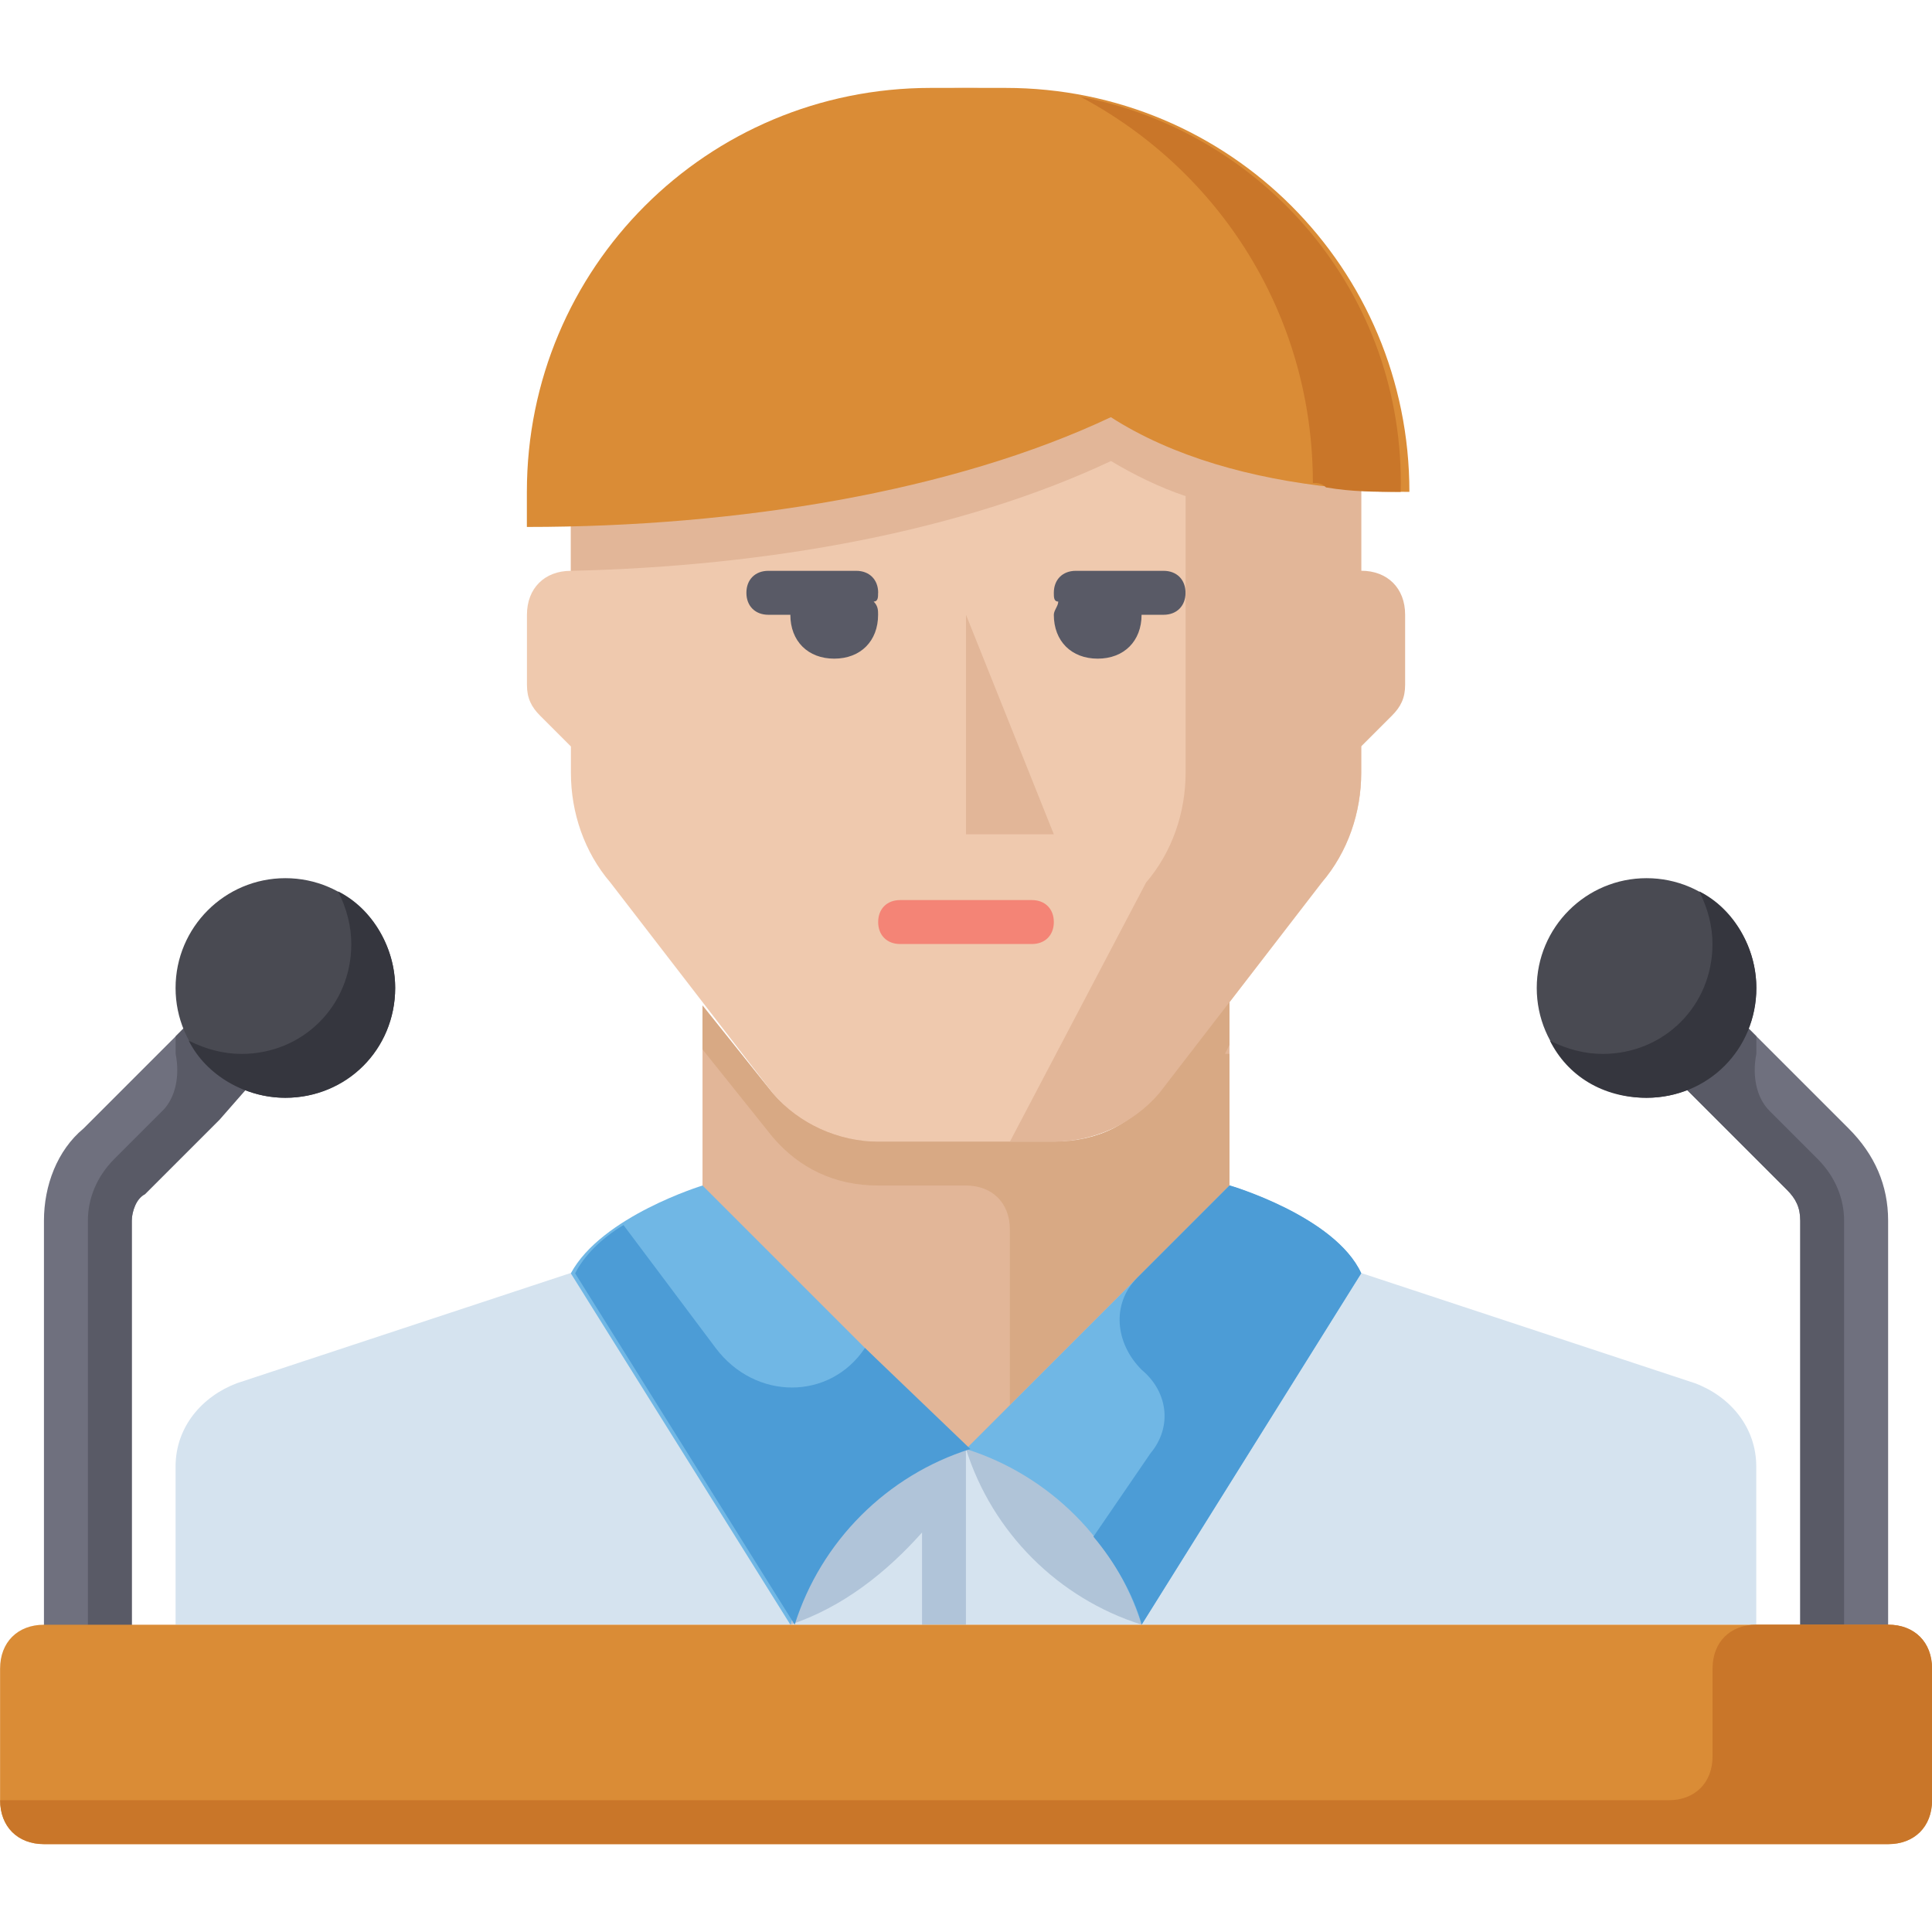 <!-- Generated by IcoMoon.io -->
<svg version="1.1" xmlns="http://www.w3.org/2000/svg" width="24" height="24" viewBox="0 0 24 24">
<title>speech</title>
<path fill="#efc9ae" d="M12 1.091c-2.727 0-4.909 2.182-4.909 4.909v1.091c-0.327 0-0.545 0.218-0.545 0.545v0.873c0 0.164 0.055 0.273 0.164 0.382l0.382 0.382v0.327c0 0.491 0.164 0.982 0.491 1.364l2.018 2.618c0.327 0.382 0.764 0.6 1.309 0.6h2.182c0.491 0 0.982-0.218 1.309-0.6l2.018-2.618c0.327-0.382 0.491-0.873 0.491-1.364v-3.6c-0-2.727-2.182-4.909-4.909-4.909z"></path>
<path fill="#e2b698" d="M14.4 13.582c-0.327 0.382-0.764 0.6-1.309 0.6h-2.182c-0.491 0-0.982-0.218-1.309-0.6l-0.873-1.091v2.782l3.273 2.727 3.273-2.727v-2.836l-0.873 1.145z"></path>
<path fill="#d8a984" d="M15.273 12.436l-0.873 1.091c-0.327 0.436-0.764 0.655-1.309 0.655h-2.182c-0.491 0-0.982-0.218-1.309-0.6l-0.873-1.091v0.545l0.873 1.091c0.327 0.382 0.764 0.6 1.309 0.6h1.091c0.327 0 0.545 0.218 0.545 0.545v2.182l2.727-2.727v-1.636h-0.055l0.055-0.109v-0.545z"></path>
<path fill="#6f707e" d="M1.091 20.727c-0.327 0-0.545-0.218-0.545-0.545v-5.018c0-0.436 0.164-0.873 0.491-1.145l1.309-1.309c0.218-0.218 0.545-0.218 0.764 0s0.218 0.545 0 0.764l-1.309 1.309c-0.109 0.109-0.164 0.273-0.164 0.382v5.018c0 0.327-0.218 0.545-0.545 0.545z"></path>
<path fill="#6f707e" d="M22.909 20.727c-0.327 0-0.545-0.218-0.545-0.545v-5.018c0-0.164-0.055-0.273-0.164-0.382l-1.309-1.309c-0.218-0.218-0.218-0.545 0-0.764s0.545-0.218 0.764 0l1.309 1.309c0.327 0.327 0.491 0.709 0.491 1.145v5.018c0 0.327-0.218 0.545-0.545 0.545z"></path>
<path fill="#d5e3ef" d="M15.273 15.273l-3.273 2.727-3.273-2.727-5.782 1.909c-0.436 0.164-0.764 0.545-0.764 1.036v1.964h19.636v-1.964c0-0.491-0.327-0.873-0.764-1.036l-5.782-1.909z"></path>
<path fill="#494a52" d="M21.818 12.273c0 0.753-0.611 1.364-1.364 1.364s-1.364-0.611-1.364-1.364c0-0.753 0.611-1.364 1.364-1.364s1.364 0.611 1.364 1.364z"></path>
<path fill="#595a66" d="M21.982 13.8c-0.164-0.164-0.218-0.436-0.164-0.709 0-0.055 0-0.164 0-0.218l-0.164-0.164c-0.218-0.218-0.545-0.218-0.764 0s-0.218 0.545 0 0.764l1.309 1.309c0.109 0.109 0.164 0.218 0.164 0.382v5.018c0 0.327 0.218 0.545 0.545 0.545v-5.564c0-0.273-0.109-0.545-0.327-0.764l-0.6-0.6z"></path>
<path fill="#595a66" d="M2.018 13.8c0.164-0.164 0.218-0.436 0.164-0.709 0-0.055 0-0.164 0-0.218l0.164-0.164c0.218-0.218 0.545-0.218 0.764 0s0.218 0.545 0 0.764l-0.382 0.436-0.927 0.927c-0.109 0.055-0.164 0.218-0.164 0.327v5.018c0 0.327-0.218 0.545-0.545 0.545v-5.564c0-0.273 0.109-0.545 0.327-0.764l0.6-0.6z"></path>
<path fill="#35363e" d="M21.109 11.073c0.109 0.218 0.164 0.436 0.164 0.655 0 0.764-0.6 1.364-1.364 1.364-0.218 0-0.436-0.055-0.655-0.164 0.218 0.436 0.655 0.709 1.2 0.709 0.764 0 1.364-0.6 1.364-1.364 0-0.491-0.273-0.982-0.709-1.2z"></path>
<path fill="#494a52" d="M4.909 12.273c0 0.753-0.611 1.364-1.364 1.364s-1.364-0.611-1.364-1.364c0-0.753 0.611-1.364 1.364-1.364s1.364 0.611 1.364 1.364z"></path>
<path fill="#595a66" d="M10.909 7.364c0-0.164-0.109-0.273-0.273-0.273h-1.091c-0.164 0-0.273 0.109-0.273 0.273s0.109 0.273 0.273 0.273h0.273c0 0.327 0.218 0.545 0.545 0.545s0.545-0.218 0.545-0.545c0-0.055 0-0.109-0.055-0.164 0.055 0 0.055-0.055 0.055-0.109z"></path>
<path fill="#595a66" d="M14.455 7.091h-1.091c-0.164 0-0.273 0.109-0.273 0.273 0 0.055 0 0.109 0.055 0.109 0 0.055-0.055 0.109-0.055 0.164 0 0.327 0.218 0.545 0.545 0.545s0.545-0.218 0.545-0.545v0h0.273c0.164 0 0.273-0.109 0.273-0.273s-0.109-0.273-0.273-0.273z"></path>
<path fill="#e2b698" d="M13.091 10.364h-1.091v-2.727z"></path>
<path fill="#b0c4d8" d="M14.182 20.182v0-2.182h-2.182c0.327 1.036 1.145 1.855 2.182 2.182z"></path>
<path fill="#b0c4d9" d="M12 18h-2.182v2.182c0.655-0.218 1.2-0.655 1.636-1.145v1.145c0.164 0 0.382 0 0.545 0v-2.182z"></path>
<path fill="#70b7e5" d="M9.818 20.182v0c0.327-1.036 1.145-1.855 2.182-2.182v0l-3.273-3.273c0 0-1.255 0.382-1.636 1.091l2.727 4.364z"></path>
<path fill="#70b7e5" d="M14.182 20.182v0c-0.327-1.036-1.145-1.855-2.182-2.182v0l3.273-3.273c0 0 1.309 0.382 1.636 1.091l-2.727 4.364z"></path>
<path fill="#da8c36" d="M23.455 22.909h-22.909c-0.327 0-0.545-0.218-0.545-0.545v-1.636c0-0.327 0.218-0.545 0.545-0.545h22.909c0.327 0 0.545 0.218 0.545 0.545v1.636c0 0.327-0.218 0.545-0.545 0.545z"></path>
<path fill="#35363e" d="M4.2 11.073c0.109 0.218 0.164 0.436 0.164 0.655 0 0.764-0.6 1.364-1.364 1.364-0.218 0-0.436-0.055-0.655-0.164 0.218 0.436 0.709 0.709 1.2 0.709 0.764 0 1.364-0.6 1.364-1.364 0-0.491-0.273-0.982-0.709-1.2z"></path>
<path fill="#f48476" d="M12.818 11.727h-1.636c-0.164 0-0.273-0.109-0.273-0.273s0.109-0.273 0.273-0.273h1.636c0.164 0 0.273 0.109 0.273 0.273s-0.109 0.273-0.273 0.273z"></path>
<path fill="#4c9cd6" d="M10.745 16.745c-0.436 0.655-1.364 0.655-1.855 0l-1.145-1.527c-0.273 0.164-0.491 0.382-0.6 0.6l2.727 4.364c0.327-1.036 1.145-1.855 2.182-2.182l-1.309-1.255z"></path>
<path fill="#4c9cd6" d="M15.273 14.727l-1.145 1.145c-0.327 0.327-0.273 0.818 0.055 1.145v0c0.327 0.273 0.382 0.709 0.109 1.036l-0.709 1.036c0.273 0.327 0.491 0.709 0.6 1.091l2.727-4.364c-0.327-0.709-1.636-1.091-1.636-1.091z"></path>
<path fill="#c97629" d="M23.455 20.182h-1.636c-0.327 0-0.545 0.218-0.545 0.545v1.091c0 0.327-0.218 0.545-0.545 0.545h-20.727c0 0.327 0.218 0.545 0.545 0.545h22.909c0.327 0 0.545-0.218 0.545-0.545v-1.636c0-0.327-0.218-0.545-0.545-0.545z"></path>
<path fill="#e2b698" d="M16.909 7.091v-1.091c0-1.145-0.382-2.182-1.036-3-0.873-0.818-2.073-1.364-3.436-1.364h-0.927c-1.309 0-2.509 0.545-3.436 1.364-0.6 0.818-0.982 1.855-0.982 3v1.091c2.455-0.055 4.855-0.491 6.709-1.364v0c0.273 0.164 0.6 0.327 0.927 0.436v3.436c0 0.491-0.164 0.982-0.491 1.364l-1.691 3.218h0.545c0.491 0 0.982-0.218 1.309-0.6l2.018-2.618c0.327-0.382 0.491-0.873 0.491-1.364v-0.327l0.382-0.382c0.109-0.109 0.164-0.218 0.164-0.382v-0.873c0-0.327-0.218-0.545-0.545-0.545z"></path>
<path fill="#da8c36" d="M13.8 5.182c-1.964 0.927-4.636 1.364-7.255 1.364v-0.436c0-2.782 2.236-5.018 5.018-5.018h0.927c2.782 0 5.018 2.236 5.018 5.018v0c-0.327 0-0.6 0-0.927-0.055-1.036-0.109-2.018-0.382-2.782-0.873z"></path>
<path fill="#c97629" d="M13.418 1.2c1.745 0.927 2.891 2.727 2.891 4.8 0.055 0 0.109 0 0.164 0.055 0.327 0.055 0.6 0.055 0.927 0.055 0.055-2.455-1.691-4.473-3.982-4.909z"></path>
</svg>
